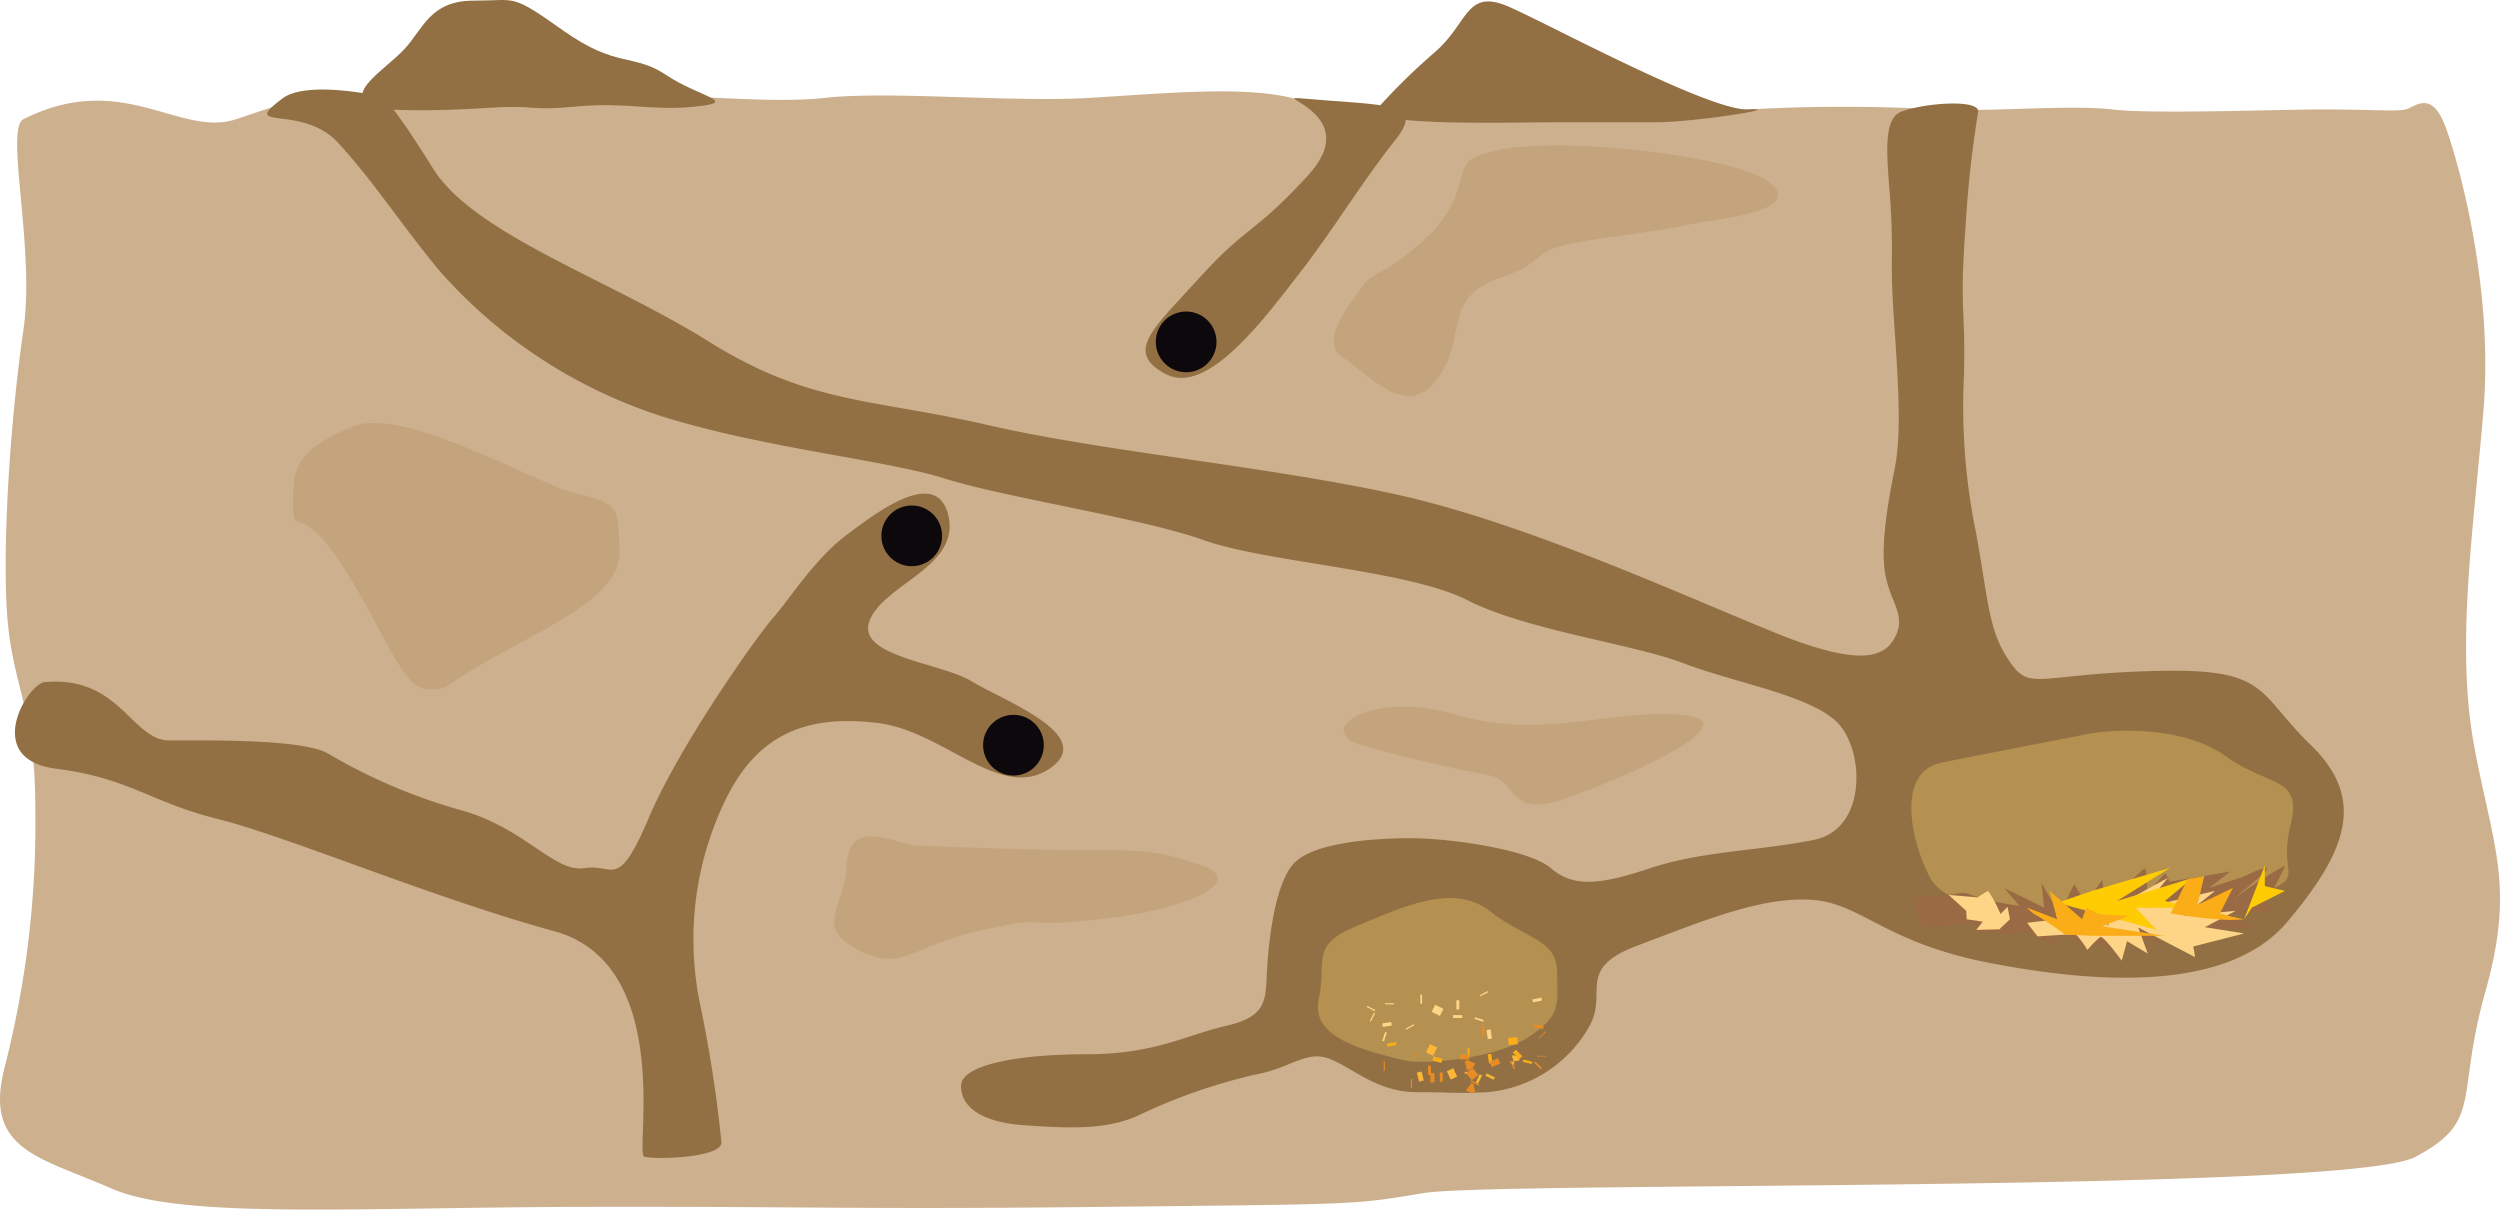 <svg xmlns="http://www.w3.org/2000/svg" width="218.641" height="105.789" viewBox="0 0 218.641 105.789"><defs><style>.a{fill:#cdb08e;}.b{fill:#927043;}.c{fill:#b49150;}.d,.e,.f,.g{fill:none;stroke-miterlimit:10;stroke-width:0.805px;}.d{stroke:#fdb737;}.e{stroke:#fbad18;}.f{stroke:#e78c24;}.g{stroke:#fed487;}.h{fill:#996a44;}.i{fill:#fed487;}.j{fill:#ffcc04;}.k{fill:#fbad18;}.l{fill:#0c080c;}.m{fill:#c4a47d;}</style></defs><g transform="translate(0 7.83)"><path class="a" d="M111.218,539.091c8.7-4.348,13.655,1.655,18.62,0s4.965-1.862,11.585-1.862,5.379.62,9.31,0,4.965.62,11.172,0,13.861.62,19.447,0,16.343.414,23.17,0,13.241-1.034,17.585,0,1.241,1,7.448,1.015,15.516.4,20.688,0,5.667.4,11.833,0a145.905,145.905,0,0,1,16.51,0c4.758.225,11.585-.432,15.309,0s14.482-.018,18.826,0,6,.188,6.827,0,2.276-1.82,3.517,1.582,4.138,14.16,3.31,24.5-2.482,20.688-.828,29.584,3.6,12.206.974,21.516-.147,11.283-6.146,14.434-80.477,2.117-86.683,3.151-5.586.965-27.722,1.207-25.032-.034-45.307,0-35.583,1.116-41.79-1.621-11.172-3.31-9.31-10.551a85.852,85.852,0,0,0,2.69-22.756c0-8.9-2.069-10.551-2.483-17.172s.414-17.585,1.448-24.618S109.563,539.918,111.218,539.091Z" transform="translate(-109.166 -536.502)"/><path class="b" d="M152.46,537.153c-3.913,2.935,1.689.431,4.861,3.879s5.517,7.172,8.965,11.31a43.793,43.793,0,0,0,19.585,12.688c8.965,2.759,19.309,3.724,24.55,5.379s17.24,3.448,22.619,5.379,17.93,2.621,23.033,5.241,14.62,3.862,18.9,5.517,10.9,2.758,13.378,5.1,2.758,9.379-1.931,10.344-9.792.965-14.344,2.483-6.758,1.655-8.689,0-8.827-2.621-12.275-2.621-8.551.414-10.206,2.207-2.207,6.758-2.344,9.379,0,4-3.586,4.827-6.207,2.483-12.275,2.483-10.9.965-10.9,2.758,1.655,3.172,5.517,3.448,7.172.414,9.93-.827a49.639,49.639,0,0,1,10.206-3.586c3.172-.552,4.551-2.207,6.62-1.379s4.137,2.9,7.585,2.9,2.621.138,6.207,0a11.392,11.392,0,0,0,8.827-5.655c1.793-3.034-1.242-5.1,4.276-7.172s10.758-4.275,15.171-4,6.344,3.724,15.585,5.517,20.826,2.621,26.067-3.586,6.9-10.758,2.069-15.447-3.586-6.775-13.792-6.491-10.758,1.8-12.551-.819-1.794-4.689-2.9-11.034a54.786,54.786,0,0,1-1.1-14.068c.138-6.068-.414-5.517.138-12.964a95.328,95.328,0,0,1,1.1-10.014c.138-1.158-4.827-.773-6.758,0s-.965,5.462-.828,9.6-.138,3.448.276,9.379.552,9.516,0,12.275-1.241,6.62-.827,9.1,1.793,3.586.965,5.379-2.621,3.034-10.482-.138-21.929-9.654-33.239-12.137-25.515-3.724-35.721-6.069-15.585-1.793-24.412-7.309-20.55-9.379-24.136-15.171S161.149,537,161.149,537,154.667,535.5,152.46,537.153Z" transform="translate(-127.753 -536.375)"/><path class="b" d="M302.5,537.728c-2.315-.2,5.569,1.517.742,6.758s-5.241,4.276-9.379,8.827-6.758,6.62-3.034,8.551,8.86-5.241,11.671-8.827,5.569-8.137,8.328-11.585S310.31,538.418,302.5,537.728Z" transform="translate(-188.853 -536.967)"/><path class="b" d="M114.116,616.318c6.552-.6,7.585,5.1,10.9,5.1s11.447-.138,13.792,1.1a48.871,48.871,0,0,0,11.585,4.965c5.655,1.517,8.275,5.517,10.9,5.1s2.9,2.069,5.655-4.414,9.654-16.137,10.9-17.516,3.586-5.1,6.344-7.172,8-6.069,8.965-1.655-5.655,5.931-6.9,9.1,6.207,3.659,8.965,5.346,11.034,4.722,6.758,7.618-9.241-3.31-15.034-4-10.068.69-12.965,6.068a27.921,27.921,0,0,0-2.62,18.206,116.307,116.307,0,0,1,1.931,12.365c.138,1.426-5.93,1.565-6.758,1.289s2.721-16.826-7.88-19.723-23.289-8.275-29.358-9.792-7.723-3.586-14.205-4.414S112.6,616.456,114.116,616.318Z" transform="translate(-110.2 -564.492)"/><path class="c" d="M426.158,652.8c-9.655-.414-13.792-.138-15.309-3.034s-3.034-9.1,1.1-9.93,10.62-2.069,12.689-2.483,8.275-.827,12.137,1.931,6.758,1.709,5.655,6.1,1.517,4.386-2.62,5.9a20.169,20.169,0,0,1-8.689,1.517Z" transform="translate(-242.118 -580.977)"/><path class="c" d="M323.779,677.541c-5.221-1.189-8.274-2.483-7.585-5.517s-.828-4.551,3.172-6.206,8.551-3.862,11.724-1.379,5.93,2.482,5.93,5.379.414,3.724-2.483,5.655S325.344,677.9,323.779,677.541Z" transform="translate(-200.839 -592.614)"/><path class="d" d="M337.752,687.085" transform="translate(-210.432 -603.141)"/><path class="d" d="M339.238,686.435" transform="translate(-211.09 -602.853)"/><path class="d" d="M344.809,685.413" transform="translate(-213.558 -602.4)"/><path class="d" d="M346.573,684.113" transform="translate(-214.34 -601.824)"/><path class="d" d="M341.652,690.613" transform="translate(-212.16 -604.704)"/><path class="d" d="M325.866,690.335" transform="translate(-205.166 -604.58)"/><path class="d" d="M322.988,686.156" transform="translate(-203.891 -602.729)"/><path class="d" d="M326.8,688.2" transform="translate(-205.578 -603.634)"/><path class="d" d="M328.281,690.428" transform="translate(-206.236 -604.622)"/><path class="d" d="M334.6,690.892" transform="translate(-209.033 -604.827)"/><path class="d" d="M334.008,687.209l-.62-.31" transform="translate(-208.499 -603.058)"/><path class="d" d="M330.788,686.435" transform="translate(-207.347 -602.853)"/><path class="d" d="M331.066,689.313" transform="translate(-207.47 -604.128)"/><path class="d" d="M332.181,685.228" transform="translate(-207.964 -602.318)"/><path class="d" d="M340.816,682.442" transform="translate(-211.789 -601.084)"/><path class="d" d="M342.3,682.442" transform="translate(-212.448 -601.084)"/><path class="d" d="M341.652,685.971" transform="translate(-212.16 -602.647)"/><path class="d" d="M346.3,687.642" transform="translate(-214.217 -603.387)"/><path class="d" d="M345.923,688.663" transform="translate(-214.052 -603.84)"/><path class="d" d="M351.123,686.435" transform="translate(-216.355 -602.853)"/><path class="d" d="M353.63,684.206" transform="translate(-217.466 -601.865)"/><path class="d" d="M353.445,680.864" transform="translate(-217.384 -600.385)"/><path class="d" d="M347.316,681.421" transform="translate(-214.669 -600.631)"/><path class="d" d="M347.873,683.556" transform="translate(-214.916 -601.577)"/><path class="d" d="M349.173,681.792" transform="translate(-215.492 -600.796)"/><path class="d" d="M349.08,687.085" transform="translate(-215.45 -603.141)"/><path class="d" d="M349.266,689.313" transform="translate(-215.533 -604.128)"/><path class="d" d="M337.659,689.128" transform="translate(-210.391 -604.046)"/><path class="d" d="M334.688,686.249" transform="translate(-209.075 -602.77)"/><path class="d" d="M334.6,681.606" transform="translate(-209.033 -600.713)"/><path class="d" d="M326.7,682.535" transform="translate(-205.537 -601.125)"/><path class="d" d="M324.009,687.642" transform="translate(-204.344 -603.387)"/><path class="d" d="M328.373,683.928" transform="translate(-206.277 -601.742)"/><path class="d" d="M330.231,681.606" transform="translate(-207.1 -600.713)"/><path class="d" d="M334.223,679.1" transform="translate(-208.869 -599.603)"/><path class="d" d="M335.152,684.113" transform="translate(-209.28 -601.824)"/><path class="d" d="M339.052,682.721" transform="translate(-211.008 -601.207)"/><path class="d" d="M341.281,680.678" transform="translate(-211.995 -600.302)"/><path class="d" d="M342.859,680.121" transform="translate(-212.694 -600.055)"/><path class="d" d="M347.966,680.4" transform="translate(-214.957 -600.179)"/><path class="d" d="M337.938,689.313" transform="translate(-210.514 -604.128)"/><path class="d" d="M341.281,689.592" transform="translate(-211.995 -604.251)"/><path class="d" d="M342.766,688.292" transform="translate(-212.653 -603.675)"/><path class="d" d="M340.352,688.013" transform="translate(-211.584 -603.552)"/><path class="d" d="M339.859,690.8l-.051.155" transform="translate(-211.343 -604.788)"/><path class="d" d="M338.495,692.563" transform="translate(-210.761 -605.567)"/><path class="d" d="M335.338,690.335" transform="translate(-209.363 -604.58)"/><path class="d" d="M332.223,691.263l-.414.1" transform="translate(-207.799 -604.991)"/><path class="d" d="M329.395,691.449" transform="translate(-206.73 -605.074)"/><path class="d" d="M329.209,690.613" transform="translate(-206.647 -604.704)"/><path class="d" d="M334.6,687.642" transform="translate(-209.033 -603.387)"/><path class="d" d="M341.373,689.778" transform="translate(-212.036 -604.334)"/><path class="d" d="M345.459,690.335" transform="translate(-213.846 -604.58)"/><path class="d" d="M346.945,691.449" transform="translate(-214.505 -605.074)"/><path class="d" d="M346.919,688.858a.123.123,0,0,0-.157-.1" transform="translate(-214.423 -603.88)"/><path class="d" d="M343.149,691.171l-.1.207" transform="translate(-212.777 -604.951)"/><path class="d" d="M341.395,691.739l-.207-.1" transform="translate(-211.954 -605.156)"/><path class="d" d="M337.207,690.706l-.569.259" transform="translate(-209.938 -604.745)"/><path class="d" d="M335.059,691.635" transform="translate(-209.239 -605.156)"/><path class="e" d="M333.109,687.828" transform="translate(-208.375 -603.47)"/><path class="e" d="M338.309,687.735" transform="translate(-210.679 -603.429)"/><path class="e" d="M336.545,689.871" transform="translate(-209.897 -604.375)"/><path class="e" d="M339.888,684.856" transform="translate(-211.378 -602.153)"/><path class="e" d="M341.188,687.642" transform="translate(-211.954 -603.387)"/><path class="e" d="M342.862,688.552l.311-.047" transform="translate(-212.696 -603.77)"/><path class="e" d="M346.688,685.226l.048.621" transform="translate(-214.391 -602.317)"/><path class="e" d="M347.223,687.9l.259-.258" transform="translate(-214.628 -603.387)"/><path class="e" d="M349.031,688.847l-.052.207" transform="translate(-215.406 -603.921)"/><path class="e" d="M340.538,690.242" transform="translate(-211.666 -604.539)"/><path class="e" d="M333.109,691.171" transform="translate(-208.375 -604.951)"/><path class="e" d="M328.373,691.263" transform="translate(-206.277 -604.992)"/><path class="e" d="M326.8,690.892" transform="translate(-205.578 -604.827)"/><path class="e" d="M326.331,687.549" transform="translate(-205.372 -603.346)"/><path class="e" d="M327.641,686.061l.052.259" transform="translate(-205.953 -602.687)"/><path class="e" d="M331.252,688.849" transform="translate(-207.552 -603.922)"/><path class="e" d="M334.781,688.747l.1-.362" transform="translate(-209.116 -603.716)"/><path class="e" d="M337.288,685.042" transform="translate(-210.226 -602.235)"/><path class="e" d="M339.609,687.549h.155" transform="translate(-211.255 -603.346)"/><path class="f" d="M351.309,685.878" transform="translate(-216.438 -602.606)"/><path class="f" d="M351.216,688.106v.052" transform="translate(-216.397 -603.593)"/><path class="f" d="M353.259,686.528" transform="translate(-217.302 -602.894)"/><path class="f" d="M350.67,689.5l-.1.1" transform="translate(-216.109 -604.21)"/><path class="f" d="M344.809,690.521" transform="translate(-213.558 -604.663)"/><path class="f" d="M340.775,692.285l-.052.1" transform="translate(-211.748 -605.444)"/><path class="f" d="M340.258,693.036a.558.558,0,0,1-.467-.1" transform="translate(-211.335 -605.734)"/><path class="f" d="M335.5,691.449h-.258" transform="translate(-209.321 -605.074)"/><path class="f" d="M331.623,692.656" transform="translate(-207.717 -605.609)"/><path class="f" d="M330.8,692.471h-.1" transform="translate(-207.306 -605.527)"/><path class="f" d="M328.466,692.192" transform="translate(-206.318 -605.403)"/><path class="f" d="M326.888,690.056" transform="translate(-205.619 -604.457)"/><path class="f" d="M326.7,689.592" transform="translate(-205.537 -604.251)"/><path class="f" d="M331.345,687.921l.052.051" transform="translate(-207.594 -603.511)"/><path class="f" d="M333.388,690.354l.258,0" transform="translate(-208.499 -604.588)"/><path class="f" d="M339.145,687.921v.413" transform="translate(-211.049 -603.511)"/><path class="f" d="M339.335,689.406a.669.669,0,0,0,.459-.374" transform="translate(-211.133 -604.003)"/><path class="f" d="M343.7,688.756l.207.466" transform="translate(-213.065 -603.881)"/><path class="f" d="M346.573,689.551l.1-.052" transform="translate(-214.34 -604.21)"/><path class="f" d="M345.273,684.856" transform="translate(-213.764 -602.153)"/><path class="f" d="M342.488,687.735" transform="translate(-212.53 -603.429)"/><path class="f" d="M342.3,689.963" transform="translate(-212.448 -604.416)"/><path class="f" d="M330.323,690.242" transform="translate(-207.141 -604.539)"/><path class="f" d="M327.631,689.5" transform="translate(-205.948 -604.21)"/><path class="f" d="M336.638,685.971" transform="translate(-209.938 -602.647)"/><path class="f" d="M341.838,684.181l.207,0" transform="translate(-212.242 -601.854)"/><path class="f" d="M347.873,684.763" transform="translate(-214.916 -602.112)"/><path class="f" d="M350.752,682.256" transform="translate(-216.191 -601.001)"/><path class="f" d="M351.361,684.815l-.052-.052" transform="translate(-216.438 -602.112)"/><path class="f" d="M350.1,684.671" transform="translate(-215.903 -602.071)"/><path class="f" d="M350.752,683.536l.052-.258" transform="translate(-216.191 -601.454)"/><path class="f" d="M349.916,687.549" transform="translate(-215.821 -603.346)"/><path class="f" d="M346.016,690.242" transform="translate(-214.093 -604.539)"/><path class="f" d="M340.379,690.537l-.566.469" transform="translate(-211.345 -604.67)"/><path class="f" d="M334.121,691.542h-.362" transform="translate(-208.663 -605.115)"/><path class="f" d="M326.527,689.685h-.1" transform="translate(-205.413 -604.292)"/><path class="f" d="M325.124,689.685" transform="translate(-204.838 -604.292)"/><path class="f" d="M323.731,687.921" transform="translate(-204.221 -603.511)"/><path class="f" d="M325.216,684.671" transform="translate(-204.878 -602.071)"/><path class="g" d="M332.366,682.628" transform="translate(-208.046 -601.166)"/><path class="g" d="M332.336,679.192h-.155" transform="translate(-207.964 -599.644)"/><path class="g" d="M327.352,679.842v.1" transform="translate(-205.825 -599.932)"/><path class="g" d="M331.531,680.585" transform="translate(-207.676 -600.261)"/><path class="g" d="M324.433,680.585l-.052.1" transform="translate(-204.508 -600.261)"/><path class="g" d="M324.566,681.978l.1.052" transform="translate(-204.59 -600.878)"/><path class="g" d="M326.907,682.9l.05.311" transform="translate(-205.628 -601.288)"/><path class="g" d="M326.423,685.042l.155.052" transform="translate(-205.413 -602.235)"/><path class="g" d="M330.138,685.692" transform="translate(-207.059 -602.523)"/><path class="g" d="M330.561,683.567l-.052-.1" transform="translate(-207.223 -601.536)"/><path class="g" d="M334.6,681.019l.31-.62" transform="translate(-209.033 -600.178)"/><path class="g" d="M337.381,676.871" transform="translate(-210.268 -598.616)"/><path class="g" d="M337.566,682.071" transform="translate(-210.35 -600.919)"/><path class="g" d="M338.031,681.957V681.7" transform="translate(-210.556 -600.755)"/><path class="g" d="M338.588,678.171" transform="translate(-210.802 -599.192)"/><path class="g" d="M340.816,677.892" transform="translate(-211.789 -599.068)"/><path class="g" d="M342.116,678.264l.052.1" transform="translate(-212.365 -599.233)"/><path class="g" d="M341.413,682.252l-.051.155" transform="translate(-212.031 -601)"/><path class="g" d="M343.035,684.671l-.362.051" transform="translate(-212.612 -602.071)"/><path class="g" d="M342.859,683" transform="translate(-212.694 -601.33)"/><path class="g" d="M343.231,680.214" transform="translate(-212.859 -600.097)"/><path class="g" d="M345.923,679.471" transform="translate(-214.052 -599.768)"/><path class="g" d="M346.016,682.442" transform="translate(-214.093 -601.084)"/><path class="g" d="M345.923,682.813" transform="translate(-214.052 -601.248)"/><path class="g" d="M349.638,680.306" transform="translate(-215.698 -600.137)"/><path class="g" d="M349.545,679.1" transform="translate(-215.656 -599.603)"/><path class="g" d="M350.473,679.1l.052.259" transform="translate(-216.068 -599.603)"/><path class="g" d="M350.659,682.721" transform="translate(-216.15 -601.207)"/><path class="g" d="M342.488,682.906" transform="translate(-212.53 -601.289)"/><path class="g" d="M338.309,680.771" transform="translate(-210.679 -600.343)"/><path class="g" d="M338.1,680.1l-.258,0" transform="translate(-210.473 -600.046)"/><path class="g" d="M333.016,684.485" transform="translate(-208.334 -601.989)"/><path class="g" d="M332.645,684.949" transform="translate(-208.17 -602.194)"/><path class="g" d="M334.5,685.6" transform="translate(-208.992 -602.482)"/><path class="g" d="M338.309,686.713" transform="translate(-210.679 -602.976)"/><path class="h" d="M432.141,659.6c.931-.1,5.327-.879,5.327-.879l-1.862,1.448,3.052-1.009s3.258-1.629,1.4,0-2.793,2.25-1.862,1.629a41.391,41.391,0,0,1,4.034-2.586c.052.155-1.6,3.155-1.6,3.155l.512.81-3.956.328,2.767,1.189H435.5s-2.017-.62-1.189,0,.362.724.362.724h-4.086l1.19.828s-4.552-1.707-4.4-.828a2.128,2.128,0,0,1,0,1.19l-4.961-1.293-.259.879s-3.258-1.758-3.31-1.138-3.62-.207-3.62-.207,2.845-.672-1.345-.466-3.465-.052-3.465-.052-1.532-2.637.672-2.482,2.69-.569,3.724-.052a21.085,21.085,0,0,0,4.189.931l-1.345-1.552,3.517,1.729s-.258-2.453-.258-2.195a25.357,25.357,0,0,0,1.707,2.741s1.19-2.948,1.241-2.534a5.66,5.66,0,0,0,1.034,1.5l1.35-1.966s.15,1.758.615,1.655,3-2.741,3.155-2.637a10.269,10.269,0,0,1,.155,2.12l1.6-1.707Z" transform="translate(-242.394 -590.341)"/><path class="i" d="M434.588,663l5.172-2.844-2.12,2.608,6.258-1.47-2.741,2.172,4.552-.43L443,664.472l3.434.546-4.448,1.138.155.931-4.966-2.586.828,2.276-1.81-1.086-.466,1.707s-1.6-2.224-1.888-2.069a8.7,8.7,0,0,0-1.112,1.138,8.1,8.1,0,0,0-1.034-1.4c-.155,0-3.334.208-3.334.208l-.907-1.191,2.638-.311-.283-1.345,2.87,1.759-.052-1.426,2.017,1.633-1.189-1.966Z" transform="translate(-250.169 -591.211)"/><path class="i" d="M416.667,663.94l-1.534-1.389,2.533.216a10.069,10.069,0,0,1,.915-.568,10.922,10.922,0,0,1,1.086,2.017l.62-.621.207,1.086-.931.88-2.017.052.569-.724-1.4-.207Z" transform="translate(-244.712 -592.115)"/><path class="j" d="M435.013,660.594l6.827-2.016-4.655,2.9,6.617-2.017-2.428,2.017,2.428.591h-4.988l1.836,1.944-8.043-2.205-.93-.071Z" transform="translate(-252.042 -590.512)"/><path class="j" d="M461.53,662.907l1.81-4.715v1.818l1.76.413-2.9,1.471Z" transform="translate(-265.267 -590.341)"/><path class="k" d="M430.806,666.025s-1.907-1.344-2.476-1.654a3.155,3.155,0,0,1-.879-.7l2.638,1.005-.672-2.483,2.845,2.483.362-1.012,1.215.589,2.56.113-2.374.931,5.426.827h-6.31Z" transform="translate(-250.169 -592.115)"/><path class="k" d="M450.015,663.123l1.444-2.96,1.485-.314-.607,2.543,3.109-1.493-1.138,2.224,1.138.315.983.2a12.976,12.976,0,0,1-2.379,0C452.343,663.537,450.015,663.123,450.015,663.123Z" transform="translate(-260.165 -591.075)"/><ellipse class="l" cx="2.655" cy="2.655" rx="2.655" ry="2.655" transform="translate(101.081 19.415)"/><ellipse class="l" cx="2.655" cy="2.655" rx="2.655" ry="2.655" transform="translate(77.083 36.379)"/><ellipse class="l" cx="2.655" cy="2.655" rx="2.655" ry="2.655" transform="translate(85.978 54.688)"/></g><path class="b" d="M325.283,531.991a55.2,55.2,0,0,1,5.105-5.015c2.965-2.552,2.69-5.655,6.551-3.931s17.527,9.109,20.864,8.946-4.728,1.122-8.107,1.122h-8.62C337.285,533.113,324.592,533.489,325.283,531.991Z" transform="translate(-204.896 -522.419)"/><path class="b" d="M166.828,531.632c-2.347-1.174,1.147-3.172,2.85-4.965s2.254-4.294,6.115-4.294,3.173-.671,7.862,2.639,6.072,1.931,8.965,3.862,6.482,2.345,2.62,2.759-6.068-.414-10.481,0-3.31-.175-7.724.119S167.655,532.046,166.828,531.632Z" transform="translate(-134.363 -522.317)"/><path class="m" d="M160.368,589.052c-5.365,2.195-5.172,4.069-5.172,6.9s.62-.483,4.345,5.31,5.172,10.758,7.448,10.758.414.053,6.828-3.387,10.137-5.509,9.93-9.026,0-3.778-3.724-4.682S164.919,587.19,160.368,589.052Z" transform="translate(-129.557 -551.739)"/><path class="m" d="M330.05,633.993c-7.376-2.22-12.723,1.345-8.327,2.655s8.741,2.138,11.223,2.655,1.422,3.828,6.711,1.966,16.223-6.689,10.135-7.275S337.5,636.234,330.05,633.993Z" transform="translate(-202.626 -571.475)"/><path class="m" d="M246.932,654.415c-2.379-.621-5.482-2.085-5.689,1.751s-2.9,5.387,1.034,7.4,4.414-.362,10.9-1.758,2.138-.052,10.206-.931,12.827-3.378,8.9-4.714-5.172-1.337-10.551-1.337S246.932,654.415,246.932,654.415Z" transform="translate(-167.195 -580.484)"/><path class="m" d="M330.612,546.366c-1.317.857-.41,3.618-3.927,6.878s-4.655,2.846-5.637,4.294-3.854,4.758-1.591,6.207,5.573,5.545,8.262,1.738.207-6.905,5.482-8.769,1.288-2.384,9.074-3.469,6.553-1.085,9.239-1.5,8.126-1.241,4.992-3.517S334.746,543.676,330.612,546.366Z" transform="translate(-201.951 -532.43)"/></svg>